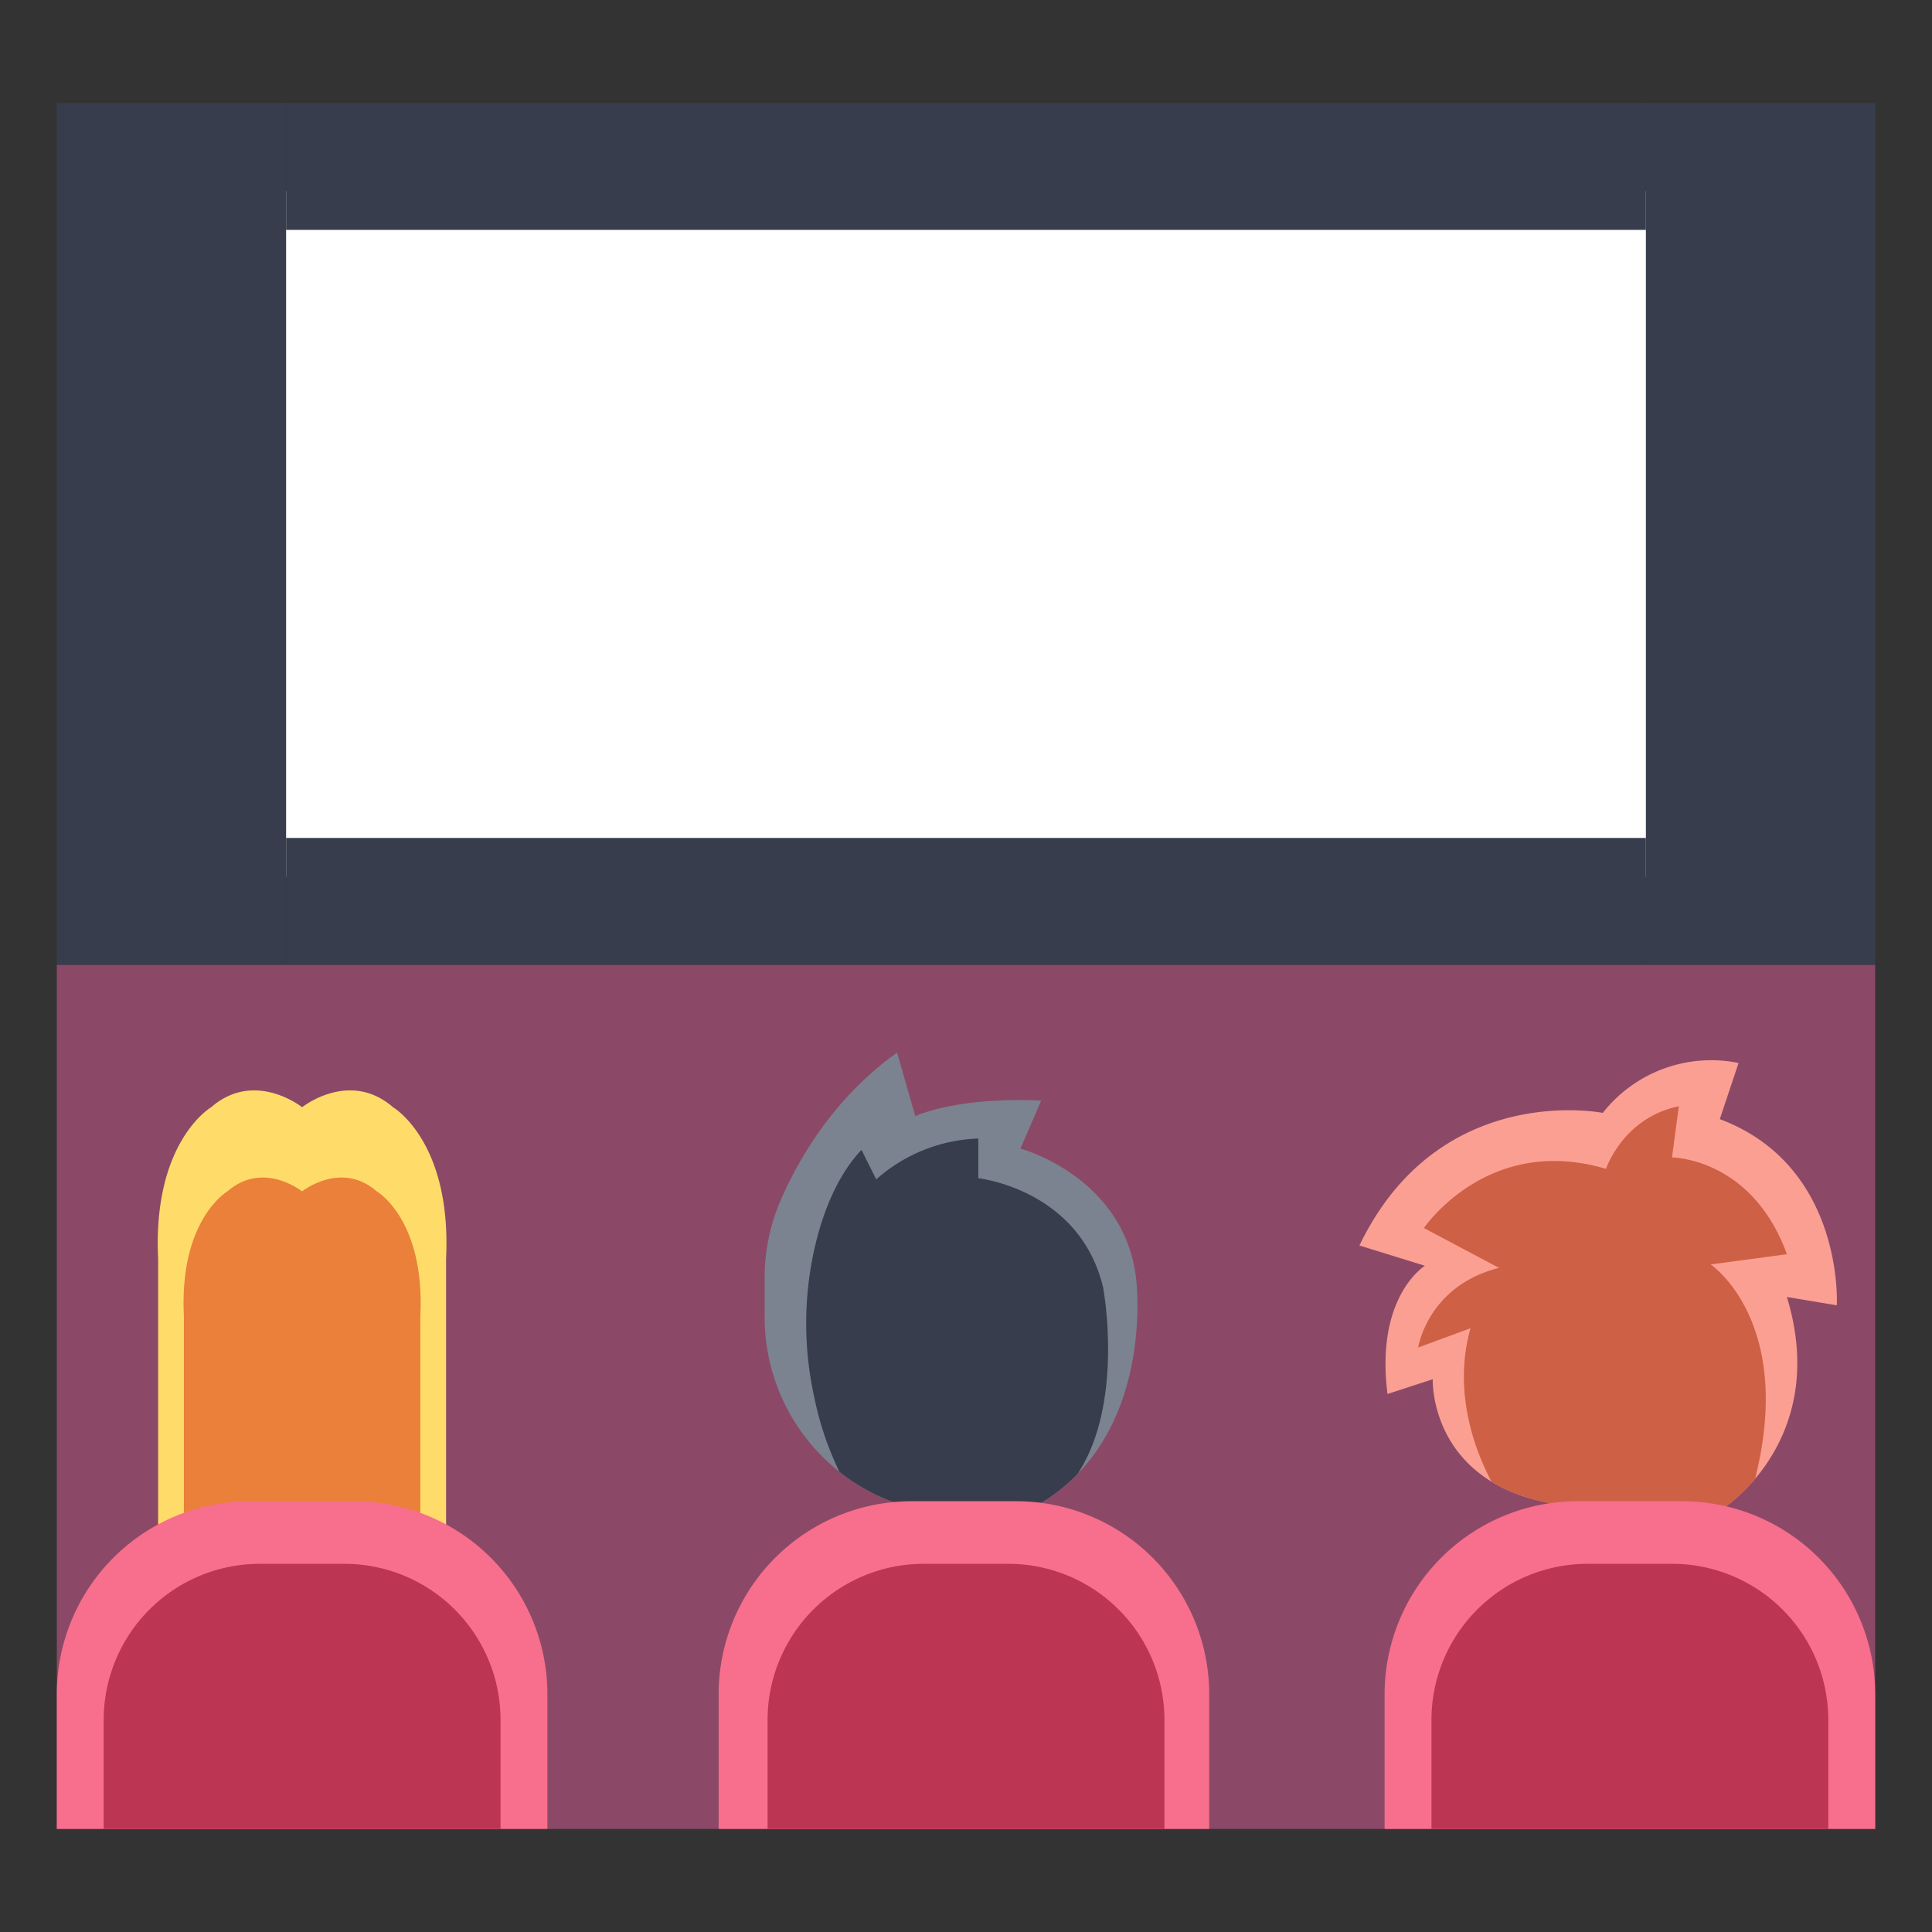<svg id="icon" height="512" viewBox="0 0 340 340" width="512" xmlns="http://www.w3.org/2000/svg"><rect x="0" y="0" width="340" height="340" fill="#333333" stroke="none"/><path d="m10 169.778h320v152.078h-320z" fill="#8c4967"/><path d="m134.568 231.719v-6.763a34.191 34.191 0 0 1 2.694-13.432c3.1-7.263 9.292-18.186 20.609-26.29l3.2 11.195s7.083-3.427 22.161-2.742l-3.655 8.453s18.049 4.8 20.333 22.618c0 0 3.662 27.362-16.674 39.726h-25.594s-.573-.181-1.543-.574a34.686 34.686 0 0 1 -21.531-32.191z" fill="#7b8391"/><path d="m189.659 259.354c8.3-12.647 4.459-32.846 4.459-32.846-4.184-17.248-21.954-19.16-21.954-19.16v-6.985a28.487 28.487 0 0 0 -17.962 7.185l-2.595-5.189c-4.459 4.727-6.926 11.446-8.29 17.434a60.272 60.272 0 0 0 0 26.189 55.208 55.208 0 0 0 4.4 13.021 34.078 34.078 0 0 0 8.385 4.907c.97.393 1.543.574 1.543.574h25.592a32.022 32.022 0 0 0 6.422-5.13z" fill="#373d4c"/><path d="m35.075 33.626h269.85v120.67h-269.85z" fill="#fff"/><path d="m282.067 195.85s-28.826-5.766-42.828 23.335l11.531 3.569s-8.785 5.323-6.589 22.566l7.962-2.6s-.726 17.649 20.413 21.767l30.592 1.027s19-12.009 11.315-37.266l8.785 1.462s1.372-24.523-20.591-32.759l3.3-9.884a24.253 24.253 0 0 0 -23.89 8.783z" fill="#fc9f93"/><path d="m69.167 194.856c-7.667-6.667-16 0-16 0s-8.334-6.667-16 0c0 0-10.334 6-9.334 26.667v47.384a8.834 8.834 0 0 0 8.834 8.834h41.833v-56.218c1-20.667-9.333-26.667-9.333-26.667z" fill="#ffdc6a"/><path d="m66.308 209.663c-6.3-5.476-13.141 0-13.141 0s-6.845-5.476-13.142 0c0 0-8.488 4.928-7.666 21.9v38.919a7.256 7.256 0 0 0 7.255 7.256h34.36v-46.172c.826-16.975-7.666-21.903-7.666-21.903z" fill="#ea8039"/><path d="m160.448 264.189h18.372a33.98 33.98 0 0 1 33.98 33.98v23.686a0 0 0 0 1 0 0h-86.332a0 0 0 0 1 0 0v-23.685a33.98 33.98 0 0 1 33.98-33.98z" fill="#f76f8c"/><g fill="#373d4c"><path d="m10 18.144h40.349v151.634h-40.349z"/><path d="m50.349 18.144h239.301v22.313h-239.301z" transform="matrix(-1 0 0 -1 340 58.6)"/><path d="m50.349 147.466h239.301v22.313h-239.301z" transform="matrix(-1 0 0 -1 340 317.244)"/><path d="m289.651 18.144h40.349v151.634h-40.349z"/></g><path d="m43.98 264.189h18.373a33.98 33.98 0 0 1 33.98 33.98v23.686a0 0 0 0 1 0 0h-86.333a0 0 0 0 1 0 0v-23.685a33.98 33.98 0 0 1 33.98-33.981z" fill="#f76f8c"/><path d="m45.735 275.205h14.865a27.489 27.489 0 0 1 27.489 27.489v19.161a0 0 0 0 1 0 0h-69.843a0 0 0 0 1 0 0v-19.16a27.489 27.489 0 0 1 27.489-27.49z" fill="#bc3552"/><path d="m162.569 275.205h14.863a27.489 27.489 0 0 1 27.489 27.489v19.161a0 0 0 0 1 0 0h-69.841a0 0 0 0 1 0 0v-19.16a27.489 27.489 0 0 1 27.489-27.49z" fill="#bc3552"/><path d="m308.923 260.174v-.147c6.871-27.583-7.873-37.507-7.873-37.507l13.418-1.8c-6.205-17.02-20.224-17.02-20.224-17.02l1.2-9.013c-9.813 2-12.817 11.015-12.817 11.015-20.828-6.208-32.044 10.415-32.044 10.415l13.218 7.009c-12.617 3.2-14.219 14.019-14.219 14.019l9.212-3.4c-3.344 11.705 1.271 22.481 3.691 27 .289.177.589.349.894.519l.252.138c.288.156.581.309.883.458.112.055.229.109.344.163.468.223.957.436 1.46.641.225.092.446.186.678.273s.448.16.673.239c.286.1.573.2.87.294.213.068.431.134.65.2q.52.155 1.063.3c.188.05.374.1.567.147.563.138 1.138.268 1.737.385l30.591 1.027a28.243 28.243 0 0 0 5.776-5.355z" fill="#ce6046"/><path d="m277.647 264.189h18.373a33.98 33.98 0 0 1 33.98 33.981v23.686a0 0 0 0 1 0 0h-86.333a0 0 0 0 1 0 0v-23.686a33.98 33.98 0 0 1 33.98-33.98z" fill="#f76f8c"/><path d="m279.4 275.205h14.863a27.489 27.489 0 0 1 27.489 27.489v19.161a0 0 0 0 1 0 0h-69.839a0 0 0 0 1 0 0v-19.16a27.489 27.489 0 0 1 27.487-27.49z" fill="#bc3552"/></svg>